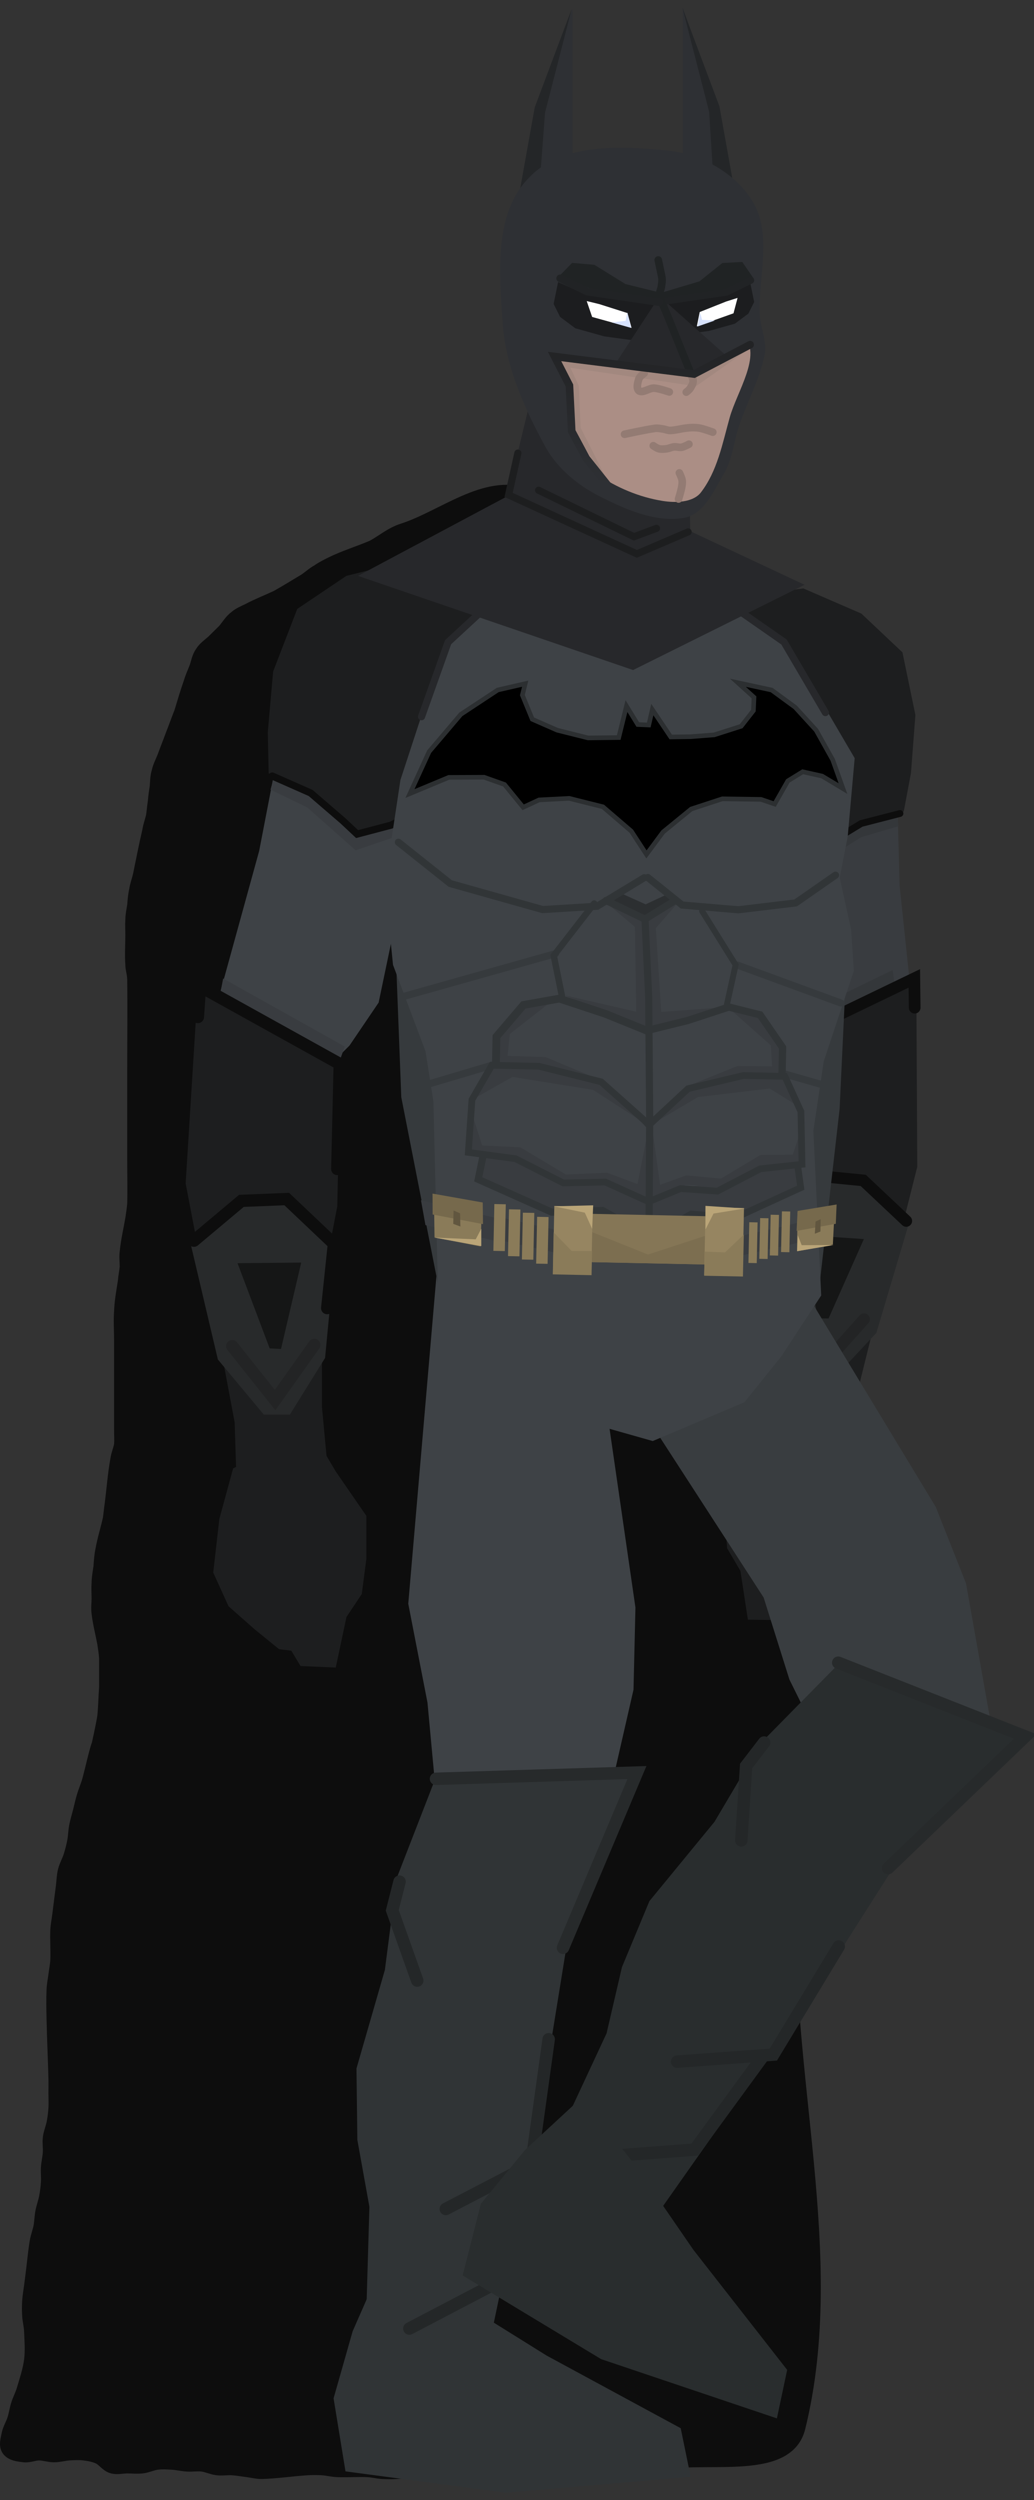 <svg xmlns="http://www.w3.org/2000/svg" xmlns:xlink="http://www.w3.org/1999/xlink" version="1.1" width="137.809" height="333.084" viewBox="0.151 -0.776 137.809 333.084">
  <rect x="0.151" y="-0.776" width="137.809" height="333.084" fill="#333333" stroke="none"/>
  <defs>
    <linearGradient id="grad_1" y2="1" x2="0">
      <stop offset="0" stop-color="#222325" stop-opacity="1"/>
      <stop offset="1" stop-color="#2E3034" stop-opacity="1"/>
    </linearGradient>
  </defs>
  <!-- Exported by Scratch - http://scratch.mit.edu/ -->
  <path id="ID0.7766774026677012" fill="#0D0D0D" stroke="#0D0D0D" stroke-width="1.988" stroke-linecap="round" d="M 112.85 186.005 C 112.132 152.94 112.861 118.591 101.85 86.984 C 97.686 75.034 82.391 69.527 70.35 65.253 C 64.854 63.306 59.284 68.195 53.85 69.945 C 52.307 70.438 51.162 71.472 49.85 72.168 C 47.993 72.955 46.039 73.552 44.35 74.39 C 43.752 74.688 43.15 74.983 42.6 75.378 C 41.95 75.724 41.45 76.217 40.85 76.612 C 39.6 77.353 38.35 78.144 37.1 78.835 C 35.85 79.427 34.55 79.921 33.35 80.563 C 32.75 80.86 32.1 81.107 31.6 81.551 C 31 81.996 30.6 82.687 30.1 83.28 C 29.6 83.774 29.1 84.267 28.6 84.761 C 28.1 85.206 27.45 85.65 27.1 86.243 C 26.7 86.786 26.6 87.527 26.35 88.219 C 26.1 88.861 25.8 89.502 25.6 90.194 C 25.15 91.478 24.75 92.811 24.35 94.145 C 24.1 94.787 23.85 95.429 23.6 96.12 C 23.35 96.763 23.1 97.404 22.85 98.096 C 22.6 98.738 22.35 99.38 22.1 100.071 C 21.85 100.713 21.5 101.356 21.35 102.047 C 21.15 102.689 21.15 103.331 21.1 104.022 C 21 104.664 20.9 105.306 20.85 105.998 C 20.75 106.64 20.7 107.282 20.6 107.973 C 20.45 108.615 20.2 109.257 20.1 109.949 C 19.65 111.875 19.25 113.9 18.85 115.875 C 18.7 116.517 18.45 117.159 18.35 117.851 C 18.2 118.493 18.15 119.135 18.1 119.826 C 18 120.468 17.85 121.11 17.85 121.802 C 17.8 122.444 17.85 123.086 17.85 123.777 C 17.85 125.061 17.75 126.395 17.85 127.728 C 17.85 128.37 18.05 128.667 18.1 129.704 C 18.15 133.704 18.1 137.754 18.1 141.804 C 18.1 145.705 18.1 149.706 18.1 153.657 C 18.1 155.583 18.15 157.608 18.1 159.583 C 18.05 160.225 17.95 160.867 17.85 161.559 C 17.6 163.04 17.25 164.472 17.1 166.004 C 17 166.645 17.1 167.287 17.1 167.979 C 17.05 168.621 16.9 169.263 16.85 169.954 C 16.65 171.238 16.4 172.572 16.35 173.905 C 16.25 175.19 16.35 176.523 16.35 177.856 C 16.35 181.758 16.35 185.758 16.35 189.709 C 16.35 190.648 16.4 190.993 16.35 191.685 C 16.25 192.327 15.95 192.969 15.85 193.66 C 15.5 195.587 15.35 197.611 15.1 199.587 C 15 200.229 14.95 200.871 14.85 201.562 C 14.55 202.945 14.1 204.328 13.85 205.76 C 13.7 206.452 13.65 207.242 13.6 207.983 C 13.5 208.674 13.35 209.415 13.35 210.205 C 13.3 210.847 13.35 211.489 13.35 212.181 C 13.35 212.823 13.25 213.465 13.35 214.156 C 13.5 215.44 13.85 216.774 14.1 218.107 C 14.2 218.749 14.3 219.391 14.35 220.083 C 14.35 220.725 14.35 221.367 14.35 222.058 C 14.35 222.7 14.35 223.342 14.35 224.034 C 14.25 225.318 14.25 226.651 14.1 227.984 C 13.9 229.219 13.35 231.689 13.35 231.689 C 13.1 232.183 12.478 234.994 12.1 236.38 C 11.895 237.134 11.573 237.854 11.35 238.603 C 11.156 239.254 11.017 239.921 10.85 240.578 C 10.683 241.236 10.477 241.887 10.35 242.554 C 10.226 243.206 10.224 243.877 10.1 244.529 C 9.973 245.196 9.805 245.858 9.6 246.505 C 9.388 247.175 9.023 247.799 8.85 248.48 C 8.687 249.123 8.683 249.798 8.6 250.456 C 8.517 251.114 8.433 251.773 8.35 252.431 C 8.267 253.089 8.183 253.749 8.1 254.407 C 8.017 255.065 7.878 255.72 7.85 256.382 C 7.795 257.697 7.905 259.019 7.85 260.333 C 7.822 260.996 7.683 261.651 7.6 262.309 C 7.517 262.966 7.378 263.621 7.35 264.284 C 7.295 265.599 7.322 266.92 7.35 268.235 C 7.406 270.868 7.533 273.506 7.6 276.137 C 7.617 276.795 7.6 277.455 7.6 278.113 C 7.6 278.771 7.642 279.431 7.6 280.088 C 7.558 280.75 7.474 281.412 7.35 282.064 C 7.223 282.73 6.935 283.366 6.85 284.039 C 6.767 284.692 6.892 285.358 6.85 286.015 C 6.808 286.676 6.642 287.328 6.6 287.99 C 6.558 288.647 6.642 289.309 6.6 289.966 C 6.558 290.627 6.474 291.289 6.35 291.941 C 6.223 292.608 5.977 293.25 5.85 293.917 C 5.726 294.568 5.724 295.24 5.6 295.892 C 5.473 296.559 5.213 297.199 5.1 297.868 C 4.879 299.175 4.767 300.503 4.6 301.818 C 4.517 302.476 4.433 303.136 4.35 303.794 C 4.267 304.452 4.142 305.108 4.1 305.769 C 4.058 306.426 4.058 307.088 4.1 307.745 C 4.142 308.407 4.322 309.058 4.35 309.721 C 4.405 311.035 4.515 312.366 4.35 313.671 C 4.18 315.017 3.734 316.321 3.35 317.623 C 3.151 318.297 2.812 318.927 2.6 319.598 C 2.395 320.245 2.305 320.926 2.1 321.574 C 1.888 322.244 1.481 322.858 1.35 323.549 C 1.227 324.196 0.958 324.992 1.35 325.524 C 1.768 326.092 2.644 326.178 3.35 326.265 C 4.016 326.347 4.679 326.018 5.35 326.018 C 6.021 326.018 6.679 326.265 7.35 326.265 C 8.021 326.265 8.68 326.06 9.35 326.018 C 10.015 325.977 10.689 325.936 11.35 326.018 C 12.031 326.102 12.728 326.226 13.35 326.512 C 13.999 326.812 14.421 327.524 15.1 327.747 C 15.732 327.955 16.434 327.747 17.1 327.747 C 17.766 327.747 18.439 327.829 19.1 327.747 C 19.781 327.663 20.419 327.337 21.1 327.253 C 21.761 327.171 22.435 327.212 23.1 327.253 C 23.77 327.295 24.43 327.459 25.1 327.5 C 25.765 327.541 26.439 327.418 27.1 327.5 C 27.781 327.584 28.419 327.91 29.1 327.994 C 29.761 328.076 30.435 327.952 31.1 327.994 C 31.77 328.035 32.434 328.159 33.1 328.241 C 33.766 328.323 34.429 328.508 35.1 328.488 C 37.104 328.425 39.099 328.117 41.1 327.994 C 41.765 327.952 42.435 327.952 43.1 327.994 C 43.77 328.035 44.429 328.213 45.1 328.241 C 46.431 328.295 47.769 328.186 49.1 328.241 C 49.771 328.268 50.43 328.446 51.1 328.488 C 51.765 328.529 52.435 328.529 53.1 328.488 C 53.77 328.446 54.43 328.282 55.1 328.241 C 55.765 328.199 56.435 328.282 57.1 328.241 C 57.77 328.199 58.431 328.049 59.1 327.994 C 60.43 327.884 61.765 327.747 63.1 327.747 C 63.771 327.747 64.44 327.871 65.1 327.994 C 65.775 328.119 66.419 328.404 67.1 328.488 C 67.761 328.57 68.434 328.488 69.1 328.488 C 71.098 328.488 73.103 328.426 75.1 328.488 C 75.771 328.508 76.43 328.693 77.1 328.735 C 77.765 328.776 78.435 328.776 79.1 328.735 C 79.77 328.693 80.434 328.57 81.1 328.488 C 81.766 328.406 82.43 328.282 83.1 328.241 C 83.765 328.199 84.445 328.362 85.1 328.241 C 85.799 328.111 85.504 327.916 87.1 327.5 C 93.483 325.837 104.922 329.009 106.5 322.611 C 112.127 299.781 104.275 275.286 105.35 251.69 C 106.342 229.966 113.305 208.11 112.85 186.005 Z "/>
  <g id="ID0.9602425838820636">
    <g id="ID0.17693647183477879">
      <path id="ID0.7729651997797191" fill="#3E4246" stroke="none" stroke-linecap="round" d="M 36.937 100.953 L 57.145 102.178 L 53.471 119.12 L 50.613 132.795 L 46.735 138.511 L 43.265 141.98 L 30.61 138.511 L 29.181 132.591 L 34.692 112.588 L 36.937 100.953 Z " stroke-width="0.816"/>
      <path id="ID0.9716172609478235" fill="#393C40" stroke="none" stroke-linecap="round" d="M 41.101 106.791 L 36.202 104.423 L 38.08 97.892 L 56.083 107.608 L 53.062 110.628 L 47.551 112.506 L 41.101 106.791 Z " stroke-width="0.816"/>
      <g id="ID0.38066427363082767">
        <path id="ID0.4757494777441025" fill="#1D1E1F" stroke="none" stroke-linecap="round" d="M 46.316 75.942 L 54.887 73.8 L 70.838 78.68 L 62.624 104.154 L 52.268 109.153 L 47.745 110.225 L 44.531 107.844 L 41.674 104.868 L 35.96 102.249 L 35.841 96.773 L 36.555 88.679 L 39.769 80.347 L 46.316 75.942 Z " stroke-width="0.476"/>
        <path id="ID0.6007084371522069" fill="none" stroke="#0D0D0D" stroke-width="0.952" stroke-linecap="round" d="M 36.436 102.606 L 41.555 104.868 L 45.84 108.558 L 47.745 110.344 L 52.268 109.153 L 56.672 106.891 "/>
      </g>
    </g>
    <g id="ID0.7397577832452953">
      <path id="ID0.6726378230378032" fill="#393C40" stroke="none" stroke-linecap="round" d="M 29.893 129.583 L 46.1 138.646 L 45.283 140.932 L 29.485 131.706 L 29.893 129.583 Z " stroke-width="0.816"/>
      <path id="ID0.6507829907350242" fill="#1D1E1F" stroke="none" stroke-linecap="round" d="M 26.527 130.754 L 45.51 140.96 L 45.102 159.942 L 43.061 170.556 L 43.061 186.682 L 43.673 193.213 L 31.63 195.254 L 31.426 188.723 L 29.589 178.925 L 26.731 166.474 L 24.894 156.881 L 26.527 130.754 Z " stroke-width="0.816"/>
      <path id="ID0.6829322893172503" fill="#1D1E1F" stroke="none" stroke-linecap="round" d="M 31.222 194.846 L 41.632 189.743 L 44.898 195.254 L 48.98 201.174 L 48.98 206.889 L 48.368 211.584 L 46.327 214.645 L 44.898 221.381 L 40.203 221.177 L 38.978 219.136 L 37.345 218.932 L 34.08 216.278 L 30.61 213.216 L 28.569 208.726 L 29.385 201.582 L 31.222 194.846 Z " stroke-width="0.816"/>
      <path id="ID0.47767175547778606" fill="none" stroke="#0D0D0D" stroke-width="1.633" stroke-linecap="round" d="M 26.527 134.714 L 26.813 130.632 L 45.428 140.96 L 45.102 154.962 "/>
      <path id="ID0.5922487881034613" fill="#282A2B" stroke="none" stroke-linecap="round" d="M 25.514 164.744 L 32.576 159.11 L 38.7 159.192 L 44.905 165.152 L 43.476 180.134 L 38.781 187.686 L 35.311 187.686 L 29.188 180.338 L 25.514 164.744 Z " stroke-width="0.816"/>
      <path id="ID0.36820242274552584" fill="#151616" stroke="none" stroke-linecap="round" d="M 31.806 167.509 L 40.297 167.427 L 37.603 178.94 L 36.092 178.858 L 31.806 167.509 Z " stroke-width="0.816"/>
      <path id="ID0.13569410238415003" fill="none" stroke="#232425" stroke-width="1.633" stroke-linecap="round" d="M 31.099 178.558 L 36.815 185.743 L 42.04 178.394 "/>
      <path id="ID0.024502143263816833" fill="none" stroke="#0D0D0D" stroke-width="1.633" stroke-linecap="round" d="M 25.997 164.515 L 32.324 159.208 L 38.366 158.963 L 44.653 164.923 L 43.755 173.496 "/>
    </g>
  </g>
  <g id="ID0.17693647183477879">
    <path id="ID0.7729651997797191" fill="#393C40" stroke="none" stroke-linecap="round" d="M 119.749 105.913 L 100.541 103.918 L 101.36 120.433 L 101.918 133.748 L 104.678 139.731 L 107.403 143.537 L 119.853 142.243 L 122.119 136.895 L 120.049 117.212 L 119.749 105.913 Z " stroke-width="0.779"/>
    <path id="ID0.9716172609478235" fill="#34373A" stroke="none" stroke-linecap="round" d="M 114.921 110.758 L 119.9 109.293 L 119.15 102.854 L 100.694 109.192 L 103.067 112.506 L 107.96 115.132 L 114.921 110.758 Z " stroke-width="0.779"/>
    <g id="ID0.38066427363082767">
      <path id="ID0.4757494777441025" fill="#1D1E1F" stroke="none" stroke-linecap="round" d="M 114.952 80.968 L 107.22 77.616 L 91.449 79.724 L 95.21 104.976 L 104.177 111.294 L 108.267 113.007 L 111.662 111.267 L 114.814 108.912 L 120.599 107.338 L 121.564 102.203 L 122.153 94.474 L 120.427 86.132 L 114.952 80.968 Z " stroke-width="0.454"/>
      <path id="ID0.6007084371522069" fill="none" stroke="#0D0D0D" stroke-width="0.908" stroke-linecap="round" d="M 120.096 107.6 L 114.926 108.931 L 110.319 111.736 L 108.248 113.119 L 104.177 111.294 L 100.384 108.48 "/>
    </g>
  </g>
  <g id="ID0.7397577832452953">
    <path id="ID0.6726378230378032" fill="#34373A" stroke="none" stroke-linecap="round" d="M 119.121 128.45 L 103.191 136.195 L 103.844 138.416 L 119.393 130.494 L 119.121 128.45 Z " stroke-width="0.779"/>
    <path id="ID0.6507829907350242" fill="#1D1E1F" stroke="none" stroke-linecap="round" d="M 122.275 129.7 L 103.64 138.382 L 102.991 156.482 L 104.355 166.701 L 103.474 182.057 L 102.534 188.244 L 113.891 190.846 L 114.442 184.637 L 116.727 175.407 L 120.129 163.706 L 122.402 154.67 L 122.275 129.7 Z " stroke-width="0.779"/>
    <path id="ID0.6829322893172503" fill="#1D1E1F" stroke="none" stroke-linecap="round" d="M 114.302 190.48 L 104.667 185.051 L 101.256 190.121 L 97.045 195.535 L 96.732 200.978 L 97.059 205.482 L 98.835 208.509 L 99.828 215.002 L 104.31 215.064 L 105.588 213.187 L 107.154 213.082 L 110.409 210.734 L 113.881 208.007 L 116.07 203.843 L 115.683 196.995 L 114.302 190.48 Z " stroke-width="0.779"/>
    <path id="ID0.47767175547778606" fill="none" stroke="#0D0D0D" stroke-width="1.558" stroke-linecap="round" d="M 122.058 133.471 L 122.009 129.568 L 103.717 138.386 L 103.263 151.739 "/>
    <path id="ID0.5922487881034613" fill="#282A2B" stroke="none" stroke-linecap="round" d="M 121.306 162.142 L 114.888 156.391 L 109.052 156.135 L 102.817 161.471 L 103.359 175.817 L 107.417 183.266 L 110.722 183.456 L 116.954 176.792 L 121.306 162.142 Z " stroke-width="0.779"/>
    <path id="ID0.36820242274552584" fill="#151616" stroke="none" stroke-linecap="round" d="M 115.285 164.296 L 107.203 163.754 L 109.139 174.864 L 110.582 174.869 L 115.285 164.296 Z " stroke-width="0.779"/>
    <path id="ID0.13569410238415003" fill="none" stroke="#232425" stroke-width="1.558" stroke-linecap="round" d="M 115.308 174.975 L 109.473 181.505 L 104.898 174.221 "/>
    <path id="ID0.024502143263816833" fill="none" stroke="#0D0D0D" stroke-width="1.558" stroke-linecap="round" d="M 120.935 161.88 L 115.2 156.48 L 109.459 155.917 L 103.147 161.249 L 103.533 169.462 "/>
  </g>
  <path id="ID0.3809091211296618" fill="#393D40" stroke="none" stroke-linecap="round" d="M 87.174 189.275 L 104.772 166.808 L 124.869 199.99 L 128.9 210.167 L 132.155 228.491 L 125.612 234.699 L 114.599 241.638 L 105.364 222.979 L 101.927 212.05 L 87.174 189.275 Z " stroke-width="0.731"/>
  <path id="ID0.3809091211296618" fill="#3E4246" stroke="none" stroke-linecap="round" d="M 58.895 162.521 L 79.281 174.994 L 84.841 213.387 L 84.583 224.329 L 80.432 242.472 L 71.986 245.636 L 59.138 247.729 L 57.125 226.05 L 54.563 212.881 L 58.895 162.521 Z " stroke-width="0.731"/>
  <path id="ID0.5368814701214433" fill="#303436" stroke="none" stroke-linecap="round" d="M 44.61 318.735 L 47.152 309.8 L 51.282 300.388 L 61.476 305.858 L 73.027 313.054 L 90.874 322.717 L 92.202 329.187 L 67.568 331.314 L 46.198 328.468 L 44.61 318.735 Z " stroke-width="0.77"/>
  <g id="ID0.9157347986474633">
    <path id="ID0.7477802094072104" fill="#363A3D" stroke="none" stroke-linecap="round" d="M 113.115 124.472 L 93.638 120.972 L 92.783 162.149 L 109.259 171.421 L 112.053 146.952 L 113.115 124.472 Z " stroke-width="0.476"/>
    <path id="ID0.7477802094072104" fill="#363A3D" stroke="none" stroke-linecap="round" d="M 52.783 123.236 L 76.287 120.866 L 75.432 162.044 L 58.586 170.624 L 53.633 145.399 L 52.783 123.236 Z " stroke-width="0.476"/>
    <path id="ID0.4270821204409003" fill="#3E4246" stroke="none" stroke-linecap="round" d="M 53.518 103.138 L 57.586 90.722 L 59.968 84.937 L 66.659 78.051 L 97.691 80.124 L 104.505 84.552 L 107.277 88.658 L 114.061 100.229 L 113.13 110.687 L 112.064 116.141 L 113.587 123.079 L 113.949 128.563 L 111.664 135.421 L 109.937 140.624 L 108.554 149.882 L 109.599 171.811 L 104.287 179.916 L 99.374 186.029 L 87.146 191.204 L 75.617 187.94 L 71.829 181.147 L 67.011 174.617 L 58.531 171.346 L 57.915 145.973 L 56.863 139.284 L 52.53 127.764 L 51.446 116.907 L 53.518 103.138 Z " stroke-width="0.476"/>
    <path id="ID0.052435632329434156" fill="#393C40" stroke="none" stroke-linecap="round" d="M 64.618 153.306 L 69.068 153.446 L 75.593 156.868 L 80.666 156.807 L 86.508 158.714 L 90.719 157.73 L 92.395 157.288 L 106.676 154.18 L 106.965 157.472 L 98.309 161.459 L 92.365 161.026 L 86.709 163.957 L 80.117 160.296 L 73.682 160.591 L 63.883 156.577 L 64.618 153.306 Z " stroke-width="0.476"/>
    <path id="ID0.4987568911164999" fill="none" stroke="#27282B" stroke-width="0.952" stroke-linecap="round" d="M 66.428 78.722 L 59.873 84.777 L 56.333 94.705 "/>
    <path id="ID0.2889464790932834" fill="none" stroke="#27282B" stroke-width="0.952" stroke-linecap="round" d="M 99.007 80.828 L 104.641 84.754 L 110.16 94.156 "/>
    <path id="ID0.8373676878400147" fill="#000000" stroke="#2C2F31" stroke-width="0.616" stroke-linecap="round" d="M 69.772 91.829 L 70.148 90.305 L 66.491 91.144 L 61.571 94.39 L 57.345 99.362 L 54.786 104.947 L 59.965 102.79 L 64.664 102.769 L 67.393 103.737 L 69.877 106.775 L 72 105.791 L 76.014 105.584 L 80.508 106.709 L 84.291 109.958 L 86.309 113.051 L 88.522 110.069 L 92.278 107.002 L 96.42 105.646 L 101.577 105.721 L 103.397 106.341 L 105.152 103.262 L 107.132 102.041 L 109.724 102.618 L 112.5 104.282 L 111.13 100.448 L 108.919 96.498 L 106.128 93.448 L 102.995 91.152 L 98.495 90.181 L 100.642 92.125 L 100.563 93.893 L 98.93 95.977 L 95.336 97.126 L 92.168 97.37 L 89.547 97.407 L 87.091 93.755 L 86.615 95.813 L 85.154 95.748 L 83.646 93.294 L 82.613 97.484 L 78.529 97.533 L 74.416 96.502 L 71.092 95.045 L 69.772 91.829 Z "/>
    <path id="ID0.5698574706912041" fill="none" stroke="#313537" stroke-width="0.952" stroke-linecap="round" d="M 64.55 153.138 L 63.888 156.339 L 73.679 160.71 L 80.47 160.494 L 86.473 163.833 "/>
    <path id="ID0.5698574706912041" fill="none" stroke="#313537" stroke-width="0.893" stroke-linecap="round" d="M 106.42 154.228 L 106.872 157.452 L 98.175 161.438 L 92.269 160.959 L 86.911 164.062 "/>
    <path id="ID0.8947288258932531" fill="#393C40" stroke="none" stroke-linecap="round" d="M 66.107 141.217 L 73.131 141.244 L 80.637 143.304 L 86.187 148.944 L 79.185 144.417 L 68.457 142.694 L 63.277 145.611 L 66.107 141.217 Z " stroke-width="0.476"/>
    <path id="ID0.8947288258932531" fill="#393C40" stroke="none" stroke-linecap="round" d="M 104.869 143.022 L 98.657 142.788 L 91.945 144.334 L 86.83 149.117 L 93.188 145.372 L 102.736 144.242 L 107.209 147.012 L 104.869 143.022 Z " stroke-width="0.421"/>
    <path id="ID0.9897695370018482" fill="#393C40" stroke="none" stroke-linecap="round" d="M 69.304 153.547 L 62.768 152.935 L 63.293 148.302 L 64.41 151.826 L 69.501 152.074 L 75.569 155.701 L 81.051 155.457 L 85.115 156.97 L 86.659 149.144 L 86.693 158.956 L 81.141 156.84 L 75.262 156.718 L 69.304 153.547 Z " stroke-width="0.476"/>
    <path id="ID0.9897695370018482" fill="#393C40" stroke="none" stroke-linecap="round" d="M 101.61 154.469 L 107.155 154.142 L 106.882 149.817 L 105.808 153.05 L 101.498 153.094 L 96.237 156.24 L 91.614 155.812 L 88.124 157.068 L 87.109 149.739 L 86.718 158.855 L 91.487 157.094 L 96.459 157.197 L 101.61 154.469 Z " stroke-width="0.423"/>
    <path id="ID0.3524594851769507" fill="#393C40" stroke="none" stroke-linecap="round" d="M 80.447 119.061 L 86.305 121.373 L 90.804 119.133 L 87.559 122.876 L 88.28 134.035 L 97.366 133.366 L 86.867 136.72 L 75.301 131.789 L 84.947 134.013 L 84.776 122.722 L 80.447 119.061 Z " stroke-width="0.476"/>
    <path id="ID0.9214867809787393" fill="#393C40" stroke="none" stroke-linecap="round" d="M 66.188 137.337 L 69.25 133.186 L 74.03 132.333 L 68.1 136.972 L 67.801 139.895 L 72.846 140.047 L 80.944 143.43 L 72.01 141.339 L 66.154 141.218 L 66.188 137.337 Z " stroke-width="0.476"/>
    <path id="ID0.9214867809787393" fill="#393C40" stroke="none" stroke-linecap="round" d="M 104.622 138.916 L 101.983 134.839 L 97.645 133.84 L 102.887 138.494 L 103.047 141.292 L 98.428 141.242 L 91.725 143.943 L 99.143 142.506 L 104.501 142.618 L 104.622 138.916 Z " stroke-width="0.445"/>
    <path id="ID0.8679121839813888" fill="#2C2F31" stroke="none" stroke-linecap="round" d="M 82.424 118.005 L 86.199 119.703 L 89.565 118.13 L 90.498 119.102 L 86.515 121.686 L 80.801 119.329 L 82.424 118.005 Z " stroke-width="0.476"/>
    <path id="ID0.24770551454275846" fill="none" stroke="#313537" stroke-width="0.952" stroke-linecap="round" d="M 86.496 116.13 L 91.063 119.796 L 98.551 120.428 L 106.19 119.515 L 111.505 115.816 "/>
    <path id="ID0.20603158557787538" fill="none" stroke="#313537" stroke-width="0.952" stroke-linecap="round" d="M 53.248 111.429 L 60.158 116.93 L 72.468 120.4 L 79.74 119.956 L 86.01 116.157 "/>
    <g id="ID0.5272086253389716">
      <path id="ID0.24770551454275846" fill="none" stroke="#363A3D" stroke-width="0.952" stroke-linecap="round" d="M 55.988 144.026 L 65.955 141.065 "/>
      <path id="ID0.24770551454275846" fill="none" stroke="#363A3D" stroke-width="0.952" stroke-linecap="round" d="M 53.654 132.054 L 74.205 126.266 "/>
    </g>
    <g id="ID0.5272086253389716">
      <path id="ID0.24770551454275846" fill="none" stroke="#363A3D" stroke-width="0.952" stroke-linecap="round" d="M 111.48 144.232 L 104.581 142.256 "/>
      <path id="ID0.24770551454275846" fill="none" stroke="#363A3D" stroke-width="0.952" stroke-linecap="round" d="M 112.203 132.842 L 98.43 127.794 "/>
    </g>
    <g id="ID0.7887678607366979">
      <path id="ID0.753661650698632" fill="none" stroke="#313537" stroke-width="0.952" stroke-linecap="round" d="M 80.921 119.19 L 86.108 121.679 L 90.209 119.144 "/>
      <g id="ID0.8167418288066983">
        <path id="ID0.9553722990676761" fill="none" stroke="#313537" stroke-width="1.041" stroke-linecap="round" d="M 86.406 136.548 L 80.839 134.289 L 74.706 132.257 L 69.916 133.11 L 66.32 137.321 L 66.248 140.773 "/>
        <path id="ID0.5982440118677914" fill="none" stroke="#313537" stroke-width="0.854" stroke-linecap="round" d="M 75.033 131.856 L 73.953 126.539 L 79.336 119.591 "/>
      </g>
      <g id="ID0.7324484633281827">
        <path id="ID0.04993448918685317" fill="none" stroke="#313537" stroke-width="0.952" stroke-linecap="round" d="M 86.11 121.559 L 86.607 132.047 L 86.742 148.481 L 86.641 164.79 "/>
        <g id="ID0.8167418288066983">
          <path id="ID0.9553722990676761" fill="none" stroke="#313537" stroke-width="0.97" stroke-linecap="round" d="M 86.75 136.428 L 91.813 135.175 L 97.281 133.384 L 101.457 134.423 L 104.453 138.772 L 104.381 142.223 "/>
          <path id="ID0.5982440118677914" fill="none" stroke="#313537" stroke-width="0.792" stroke-linecap="round" d="M 97.036 133.034 L 98.193 127.763 L 93.734 120.611 "/>
          <path id="ID0.3567589442245662" fill="none" stroke="#313537" stroke-width="0.897" stroke-linecap="round" d="M 86.626 149.126 L 91.859 144.258 L 99.225 142.506 L 104.752 142.621 L 106.896 147.309 L 107.043 154.337 L 101.481 154.935 L 95.764 157.912 L 90.849 157.572 L 86.603 159.318 L 80.814 156.697 L 75.22 156.819 L 68.857 153.591 L 62.57 152.746 L 63.051 145.732 L 65.702 141.143 L 71.982 141.274 L 80.275 143.351 L 85.991 148.446 Z "/>
        </g>
      </g>
    </g>
    <g id="ID0.9312638868577778">
      <path id="ID0.2888958193361759" fill="#393C40" stroke="none" stroke-linecap="round" d="M 66.959 161.433 L 77.131 163.729 L 76.475 166.632 L 66.304 164.336 L 66.959 161.433 Z " stroke-width="0.476"/>
      <path id="ID0.2888958193361759" fill="#393C40" stroke="none" stroke-linecap="round" d="M 56.258 159.129 L 67.681 161.829 L 67.025 164.732 L 56.854 162.436 L 56.258 159.129 Z " stroke-width="0.476"/>
      <g id="ID0.36424446757882833">
        <path id="ID0.7359844641759992" fill="#8A7B59" stroke="none" d="M 69.838 160.781 L 71.361 160.812 L 71.232 167.048 L 69.708 167.017 L 69.838 160.781 Z " stroke-width="0.476"/>
        <path id="ID0.7359844641759992" fill="#8A7B59" stroke="none" d="M 67.988 160.331 L 69.511 160.362 L 69.382 166.598 L 67.858 166.567 L 67.988 160.331 Z " stroke-width="0.476"/>
        <path id="ID0.7359844641759992" fill="#8A7B59" stroke="none" d="M 66.038 159.631 L 67.561 159.662 L 67.432 165.898 L 65.908 165.867 L 66.038 159.631 Z " stroke-width="0.476"/>
        <path id="ID0.7359844641759992" fill="#8A7B59" stroke="none" d="M 71.738 161.331 L 73.261 161.362 L 73.132 167.598 L 71.608 167.567 L 71.738 161.331 Z " stroke-width="0.476"/>
      </g>
      <g id="ID0.1049797898158431">
        <path id="ID0.08871637750416994" fill="#8A7B59" stroke="none" stroke-linecap="round" d="M 57.989 158.507 L 64.371 159.688 L 64.207 165.28 L 58.064 164.081 L 57.989 158.507 Z " stroke-width="0.476"/>
        <path id="ID0.13805592898279428" fill="#76694C" stroke="none" stroke-linecap="round" d="M 57.798 158.238 L 64.488 159.424 L 64.524 162.306 L 57.811 161.024 L 57.798 158.238 Z " stroke-width="0.476"/>
        <path id="ID0.3221200187690556" fill="#61563F" stroke="none" stroke-linecap="round" d="M 60.6 160.489 L 61.471 160.869 L 61.512 162.627 L 60.563 162.272 L 60.6 160.489 Z " stroke-width="0.517"/>
        <path id="ID0.1420820001512766" fill="#BAA578" stroke="none" stroke-linecap="round" d="M 63.552 164.332 L 64.296 162.918 L 64.295 165.228 L 58.056 164.099 L 63.552 164.332 Z " stroke-width="0.476"/>
      </g>
      <path id="ID0.2888958193361759" fill="#393C40" stroke="none" stroke-linecap="round" d="M 104.59 162.602 L 97.131 164.261 L 97.51 166.806 L 104.97 165.147 L 104.59 162.602 Z " stroke-width="0.381"/>
      <path id="ID0.2888958193361759" fill="#393C40" stroke="none" stroke-linecap="round" d="M 111.165 160.916 L 104.131 162.711 L 104.51 165.256 L 110.683 163.82 L 111.165 160.916 Z " stroke-width="0.381"/>
      <path id="ID0.7359844641759992" fill="#8A7B59" stroke="none" d="M 102.57 161.525 L 101.463 161.502 L 101.351 166.927 L 102.457 166.95 L 102.57 161.525 Z " stroke-width="0.382"/>
      <path id="ID0.7359844641759992" fill="#8A7B59" stroke="none" d="M 103.97 161.076 L 102.863 161.053 L 102.751 166.477 L 103.857 166.5 L 103.97 161.076 Z " stroke-width="0.382"/>
      <path id="ID0.7359844641759992" fill="#8A7B59" stroke="none" d="M 105.47 160.625 L 104.363 160.602 L 104.251 166.027 L 105.357 166.05 L 105.47 160.625 Z " stroke-width="0.382"/>
      <path id="ID0.7359844641759992" fill="#8A7B59" stroke="none" d="M 101.12 162.076 L 100.013 162.053 L 99.901 167.477 L 101.007 167.5 L 101.12 162.076 Z " stroke-width="0.382"/>
      <g id="ID0.1049797898158431">
        <path id="ID0.08871637750416994" fill="#8A7B59" stroke="none" stroke-linecap="round" d="M 111.408 159.885 L 106.445 160.751 L 106.374 165.921 L 111.154 165.03 L 111.408 159.885 Z " stroke-width="0.405"/>
        <path id="ID0.13805592898279428" fill="#76694C" stroke="none" stroke-linecap="round" d="M 111.652 159.689 L 106.451 160.549 L 106.322 163.209 L 111.544 162.261 L 111.652 159.689 Z " stroke-width="0.405"/>
        <path id="ID0.3221200187690556" fill="#61563F" stroke="none" stroke-linecap="round" d="M 109.53 161.643 L 108.845 161.963 L 108.751 163.585 L 109.496 163.29 L 109.53 161.643 Z " stroke-width="0.44"/>
        <path id="ID0.1420820001512766" fill="#BAA578" stroke="none" stroke-linecap="round" d="M 106.998 165.11 L 106.474 163.779 L 106.393 165.912 L 111.245 165.088 L 106.998 165.11 Z " stroke-width="0.405"/>
      </g>
      <g id="ID0.6836685389280319">
        <path id="ID0.09357938077300787" fill="#857656" stroke="none" d="M 77.725 160.909 L 95.695 161.282 L 95.562 167.709 L 77.591 167.335 L 77.725 160.909 Z " stroke-width="0.428"/>
        <path id="ID0.6492703901603818" fill="#7C6E50" stroke="none" stroke-linecap="round" d="M 78.368 163.093 L 86.516 166.358 L 95.411 163.447 L 95.322 167.708 L 78.28 167.354 L 78.368 163.093 Z " stroke-width="0.476"/>
        <g id="ID0.9254062357358634">
          <g id="ID0.49943465692922473">
            <path id="ID0.140373723115772" fill="#968561" stroke="none" d="M 94.191 160.052 L 99.308 160.158 L 99.12 169.203 L 94.003 169.096 L 94.191 160.052 Z " stroke-width="0.476"/>
            <path id="ID0.8286363878287375" fill="#BAA578" stroke="none" stroke-linecap="round" d="M 94.173 159.874 L 99.404 160.221 L 95.247 160.897 L 94.179 163.018 L 94.173 159.874 Z " stroke-width="0.476"/>
            <path id="ID0.7362233307212591" fill="#8A7B59" stroke="none" stroke-linecap="round" d="M 94.07 165.968 L 96.782 166.072 L 99.284 163.695 L 99.168 169.288 L 94.003 169.181 L 94.07 165.968 Z " stroke-width="0.476"/>
          </g>
          <g id="ID0.49943465692922473">
            <path id="ID0.140373723115772" fill="#968561" stroke="none" d="M 79.148 159.991 L 74.031 159.884 L 73.843 168.929 L 78.96 169.035 L 79.148 159.991 Z " stroke-width="0.476"/>
            <path id="ID0.8286363878287375" fill="#BAA578" stroke="none" stroke-linecap="round" d="M 79.209 159.801 L 73.968 159.931 L 78.094 160.778 L 79.073 162.942 L 79.209 159.801 Z " stroke-width="0.476"/>
            <path id="ID0.7362233307212591" fill="#8A7B59" stroke="none" stroke-linecap="round" d="M 79.059 165.894 L 76.344 165.885 L 73.943 163.407 L 73.827 169 L 78.992 169.107 L 79.059 165.894 Z " stroke-width="0.476"/>
          </g>
        </g>
      </g>
    </g>
  </g>
  <g id="ID0.8333355090580881">
    <path id="ID0.9286923445761204" fill="#27282B" stroke="none" stroke-linecap="round" d="M 72.863 44.16 L 91.671 45.636 L 92.147 69.991 L 107.383 77.133 L 84.528 88.489 L 47.866 75.943 L 67.745 65.348 L 72.863 44.16 Z " stroke-width="0.476"/>
    <path id="ID0.5448851804248989" fill="none" stroke="#1D1E1F" stroke-width="0.952" stroke-linecap="round" d="M 69.173 59.587 L 67.935 65.158 L 85.028 73.014 L 91.861 70.086 "/>
    <path id="ID0.262191956397146" fill="none" stroke="#1D1E1F" stroke-width="0.952" stroke-linecap="round" d="M 71.935 64.539 L 84.648 70.729 L 87.647 69.61 "/>
  </g>
  <g id="ID0.3450673264451325">
    <g id="ID0.9831569031812251">
      <path id="ID0.0877610077150166" fill="#2E3034" stroke="none" stroke-linecap="round" d="M 95.725 13.334 L 91.153 0.218 L 91.153 28.746 L 98.824 28.746 L 95.725 13.334 Z " stroke-width="0.587"/>
      <path id="ID0.796130308881402" fill="#242628" stroke="none" stroke-linecap="round" d="M 96.033 13.379 L 91.105 0.262 L 94.661 14.1 L 95.601 28.988 L 98.776 28.693 L 96.033 13.379 Z " stroke-width="0.587"/>
    </g>
    <g id="ID0.9831569031812251">
      <path id="ID0.0877610077150166" fill="#2E3034" stroke="none" stroke-linecap="round" d="M 71.875 13.484 L 76.447 0.368 L 76.447 28.896 L 68.776 28.896 L 71.875 13.484 Z " stroke-width="0.587"/>
      <path id="ID0.796130308881402" fill="#242628" stroke="none" stroke-linecap="round" d="M 71.417 13.529 L 76.345 0.412 L 72.789 14.25 L 71.696 28.81 L 68.674 28.843 L 71.417 13.529 Z " stroke-width="0.587"/>
    </g>
    <path id="ID0.8999492498114705" fill="#2E3034" stroke="none" stroke-linecap="round" d="M 89.373 19.312 C 93.778 19.791 98.509 22.502 100.642 26.385 C 103.075 30.818 101.127 36.416 101.427 41.412 C 101.6 43.115 102.392 44.868 102.061 46.492 C 101.388 49.796 99.714 52.825 98.632 56.018 C 97.924 58.111 97.769 60.465 96.6 62.369 C 95.284 64.621 93.942 67.755 91.342 68.211 C 87.488 68.886 83.412 67.045 79.962 65.29 C 77.128 63.847 74.475 61.636 72.9 58.863 C 70.081 53.718 67.52 48.058 67.134 42.174 C 66.707 35.651 65.936 27.585 70.69 22.869 C 74.942 18.327 82.826 18.603 89.373 19.312 Z " stroke-width="0.508"/>
    <path id="ID0.2441388238221407" fill="#AB8E85" stroke="none" d="M 87.044 44.175 C 91.124 44.342 96.563 41.177 99.288 43.923 C 101.743 46.514 98.375 51.376 97.404 54.849 C 96.438 58.304 95.749 62.043 93.511 64.896 C 92.444 66.164 90.219 66.236 88.488 65.963 C 85.376 65.47 82.314 64.186 79.72 62.395 C 77.035 60.543 73.487 58.514 72.916 55.289 C 72.192 51.203 72.857 45.808 76.055 43.233 C 78.989 40.983 83.374 44.024 87.044 44.175 Z " stroke-width="1.256"/>
    <path id="ID0.46721756737679243" fill="#A2887F" stroke="none" stroke-linecap="round" d="M 72.436 45.295 L 74.113 45.981 L 100.124 45.6 L 92.91 50.681 L 76.17 48.217 L 77.288 50.604 L 77.542 56.218 L 81.175 63.407 L 76.602 56.726 L 72.436 45.295 Z " stroke-width="0.508"/>
    <path id="ID0.8256730306893587" fill="none" stroke="#937B73" stroke-width="1.016" stroke-linecap="round" d="M 83.389 57.078 C 83.389 57.078 86.088 56.481 87.453 56.29 C 87.794 56.242 88.133 56.32 88.469 56.367 C 88.811 56.414 89.14 56.581 89.485 56.57 C 90.169 56.547 90.838 56.35 91.517 56.265 C 91.854 56.223 92.194 56.185 92.533 56.189 C 92.873 56.193 93.218 56.213 93.549 56.29 C 94.094 56.417 95.15 56.798 95.15 56.798 "/>
    <path id="ID0.7592270169407129" fill="none" stroke="#937B73" stroke-width="1.016" stroke-linecap="round" d="M 91.969 58.402 C 91.969 58.402 91.347 58.747 91.004 58.808 C 90.671 58.868 90.325 58.724 89.988 58.758 C 89.649 58.792 89.335 58.969 88.997 59.011 C 88.662 59.054 88.311 59.087 87.981 59.011 C 87.701 58.947 87.219 58.605 87.219 58.605 "/>
    <path id="ID0.5332203092984855" fill="none" stroke="#937B73" stroke-width="1.016" stroke-linecap="round" d="M 86.001 48.953 C 86.001 48.953 85.395 49.385 85.29 49.715 C 85.153 50.158 84.898 51.003 85.341 51.316 C 85.921 51.606 86.68 50.879 87.373 50.934 C 88.043 50.991 89.354 51.443 89.354 51.443 "/>
    <path id="ID0.2278452254831791" fill="none" stroke="#937B73" stroke-width="1.016" stroke-linecap="round" d="M 90.345 45.295 C 90.345 45.295 91.279 47.158 91.742 48.09 C 91.897 48.401 92.067 48.707 92.199 49.029 C 92.331 49.352 92.543 49.673 92.529 50.02 C 92.516 50.369 92.309 50.691 92.123 50.985 C 91.998 51.182 91.615 51.468 91.615 51.468 "/>
    <path id="ID0.6473136460408568" fill="none" stroke="#937B73" stroke-width="1.016" stroke-linecap="round" d="M 90.695 62.225 C 90.695 62.225 91.011 62.859 91.062 63.204 C 91.111 63.54 91.051 63.887 90.988 64.22 C 90.892 64.722 90.587 65.701 90.587 65.701 "/>
    <path id="ID0.11669129692018032" fill="#2E3034" stroke="none" stroke-linecap="round" d="M 74.367 39.961 L 97.61 41.739 L 101.547 44.406 L 92.148 49.106 L 71.446 46.565 L 74.367 39.961 Z " stroke-width="0.508"/>
    <path id="ID0.14635155349969864" fill="#2E3034" stroke="none" stroke-linecap="round" d="M 71.7 45.219 L 73.554 45.6 L 76.196 50.807 L 76.501 56.574 L 78.33 60.384 L 81.225 63.915 L 72.995 58.708 L 71.7 45.219 Z " stroke-width="0.508"/>
    <path id="ID0.28340246016159654" fill="#1C1D1F" stroke="none" stroke-linecap="round" d="M 74.531 36.801 L 77.96 38.34 L 87.628 39.231 L 87.628 44.983 L 80.688 44.038 L 76.826 42.958 L 74.801 41.446 L 73.937 39.717 L 74.531 36.801 Z " stroke-width="0.54"/>
    <path id="ID0.6101007834076881" fill="#FFFFFF" stroke="none" stroke-linecap="round" d="M 78.347 39.333 L 80 39.733 L 83.78 40.934 L 84.325 42.903 L 79.07 41.45 L 78.347 39.333 Z " stroke-width="0.406"/>
    <path id="ID0.28340246016159654" fill="#1C1D1F" stroke="none" stroke-linecap="round" d="M 100.136 36.859 L 97.077 38.231 L 88.456 39.026 L 88.456 44.155 L 94.645 43.312 L 98.089 42.349 L 99.895 41.001 L 100.665 39.459 L 100.136 36.859 Z " stroke-width="0.482"/>
    <path id="ID0.6101007834076881" fill="#FFFFFF" stroke="none" stroke-linecap="round" d="M 98.453 38.909 L 96.911 39.4 L 93.405 40.796 L 93.022 42.701 L 97.91 40.966 L 98.453 38.909 Z " stroke-width="0.386"/>
    <g id="ID0.07940126257017255">
      <path id="ID0.46257128613069654" fill="#27282B" stroke="none" stroke-linecap="round" d="M 87.805 39.074 L 92.148 49.032 L 82.115 47.762 L 87.805 39.074 Z " stroke-width="0.508"/>
      <path id="ID0.9845890481956303" fill="#27282B" stroke="none" stroke-linecap="round" d="M 88.617 39.199 L 96.898 46.565 L 92.224 49.106 L 88.617 39.199 Z " stroke-width="0.508"/>
    </g>
    <path id="ID0.20071752788498998" fill="#202324" stroke="none" d="M 79.369 34.502 L 83.509 37.067 L 88.259 38.236 L 88.335 39.633 L 80.562 38.363 L 74.669 36.026 L 76.397 34.248 L 79.369 34.502 Z " stroke-width="0.508"/>
    <path id="ID0.20071752788498998" fill="#202324" stroke="none" d="M 96.424 34.261 L 93.371 36.708 L 88.128 38.27 L 88.058 39.552 L 95.189 38.386 L 100.619 36.359 L 99.081 34.122 L 96.424 34.261 Z " stroke-width="0.466"/>
    <path id="ID0.521138689480722" fill="none" stroke="#212325" stroke-width="0.906" stroke-linecap="round" d="M 100.214 36.574 L 96.975 38.16 L 88.435 39.406 "/>
    <path id="ID0.17828734638169408" fill="none" stroke="#202324" stroke-width="1.016" stroke-linecap="round" d="M 92.047 48.547 L 89.125 41.307 C 88.124 38.888 88.273 39.456 88.084 38.488 C 88.018 38.149 88.236 37.813 88.287 37.471 C 88.337 37.135 88.401 36.795 88.389 36.456 C 88.376 36.112 88.277 35.776 88.211 35.439 C 88.108 34.914 87.881 33.864 87.881 33.864 "/>
    <path id="ID0.521138689480722" fill="none" stroke="#212325" stroke-width="1.016" stroke-linecap="round" d="M 74.807 36.306 L 78.439 38.084 L 88.016 39.481 "/>
    <path id="ID0.8012696979567409" fill="none" stroke="url(#grad_1)" stroke-width="1.016" stroke-linecap="round" d="M 100.124 45.143 L 92.656 49.055 L 74.062 46.718 L 76.043 50.579 L 76.348 56.675 L 78.279 60.282 L 81.175 63.915 "/>
    <path id="ID0.043594349175691605" fill="#D7E2FD" stroke="none" stroke-linecap="round" d="M 83.529 41.968 L 83.757 40.85 L 84.266 42.907 L 81.675 42.171 L 83.529 41.968 Z " stroke-width="0.508"/>
    <path id="ID0.043594349175691605" fill="#D7E2FD" stroke="none" stroke-linecap="round" d="M 93.722 41.835 L 93.457 40.832 L 93.102 42.726 L 95.416 41.924 L 93.722 41.835 Z " stroke-width="0.462"/>
  </g>
  <g id="ID0.7049301471561193">
    <path id="ID0.05466862628236413" fill="#303436" stroke="none" stroke-linecap="round" d="M 58.484 235.373 L 85.219 234.926 L 77.977 253.002 L 75.773 257.801 L 72.873 275.711 L 64.516 315.597 L 48.73 315.462 L 49.385 293.222 L 47.779 284.31 L 47.661 274.791 L 51.448 261.659 L 53.022 249.439 L 58.484 235.373 Z " stroke-width="0.731"/>
    <path id="ID0.4490455654449761" fill="none" stroke="#272A2B" stroke-width="1.659" stroke-linecap="round" d="M 58.262 236.202 L 85.037 235.37 L 75.189 258.712 "/>
    <path id="ID0.10446935473009944" fill="none" stroke="#242728" stroke-width="1.659" stroke-linecap="round" d="M 73.277 270.9 L 70.963 287.579 L 59.565 293.509 "/>
    <path id="ID0.42170455446466804" fill="none" stroke="#242728" stroke-width="1.659" stroke-linecap="round" d="M 69.721 288.592 L 66.352 303.346 L 54.711 309.44 "/>
    <path id="ID0.047098892275244" fill="none" stroke="#242728" stroke-width="1.659" stroke-linecap="round" d="M 53.4 249.905 L 52.429 253.724 L 55.758 263.081 "/>
  </g>
  <g id="ID0.4107501800172031">
    <g id="ID0.12414784263819456">
      <path id="ID0.05466862628236413" fill="#292D2E" stroke="none" stroke-linecap="round" d="M 112.234 220.573 L 136.966 230.738 L 123.164 244.476 L 119.242 248.011 L 109.495 263.313 L 86.042 296.641 L 71.597 290.273 L 80.995 270.106 L 83.045 261.286 L 86.702 252.496 L 95.375 241.933 L 101.654 231.332 L 112.234 220.573 Z " stroke-width="0.731"/>
      <path id="ID0.4490455654449761" fill="none" stroke="#272A2B" stroke-width="1.659" stroke-linecap="round" d="M 111.87 220.733 L 136.791 230.56 L 118.513 248.103 "/>
      <path id="ID0.10446935473009944" fill="none" stroke="#242728" stroke-width="1.659" stroke-linecap="round" d="M 111.936 258.541 L 103.214 272.945 L 90.4 273.882 "/>
      <path id="ID0.42170455446466804" fill="none" stroke="#242728" stroke-width="1.659" stroke-linecap="round" d="M 101.672 273.384 L 92.742 285.602 L 79.64 286.594 "/>
      <path id="ID0.047098892275244" fill="none" stroke="#242728" stroke-width="1.659" stroke-linecap="round" d="M 101.994 231.37 L 99.593 234.493 L 98.949 244.404 "/>
    </g>
    <path id="ID0.5368814701214433" fill="#292D2E" stroke="none" stroke-linecap="round" d="M 64.245 292.806 L 70.145 285.632 L 77.693 278.654 L 84.852 287.742 L 92.565 298.955 L 105.063 314.945 L 103.695 321.406 L 80.263 313.512 L 61.812 302.363 L 64.245 292.806 Z " stroke-width="0.77"/>
  </g>
</svg>